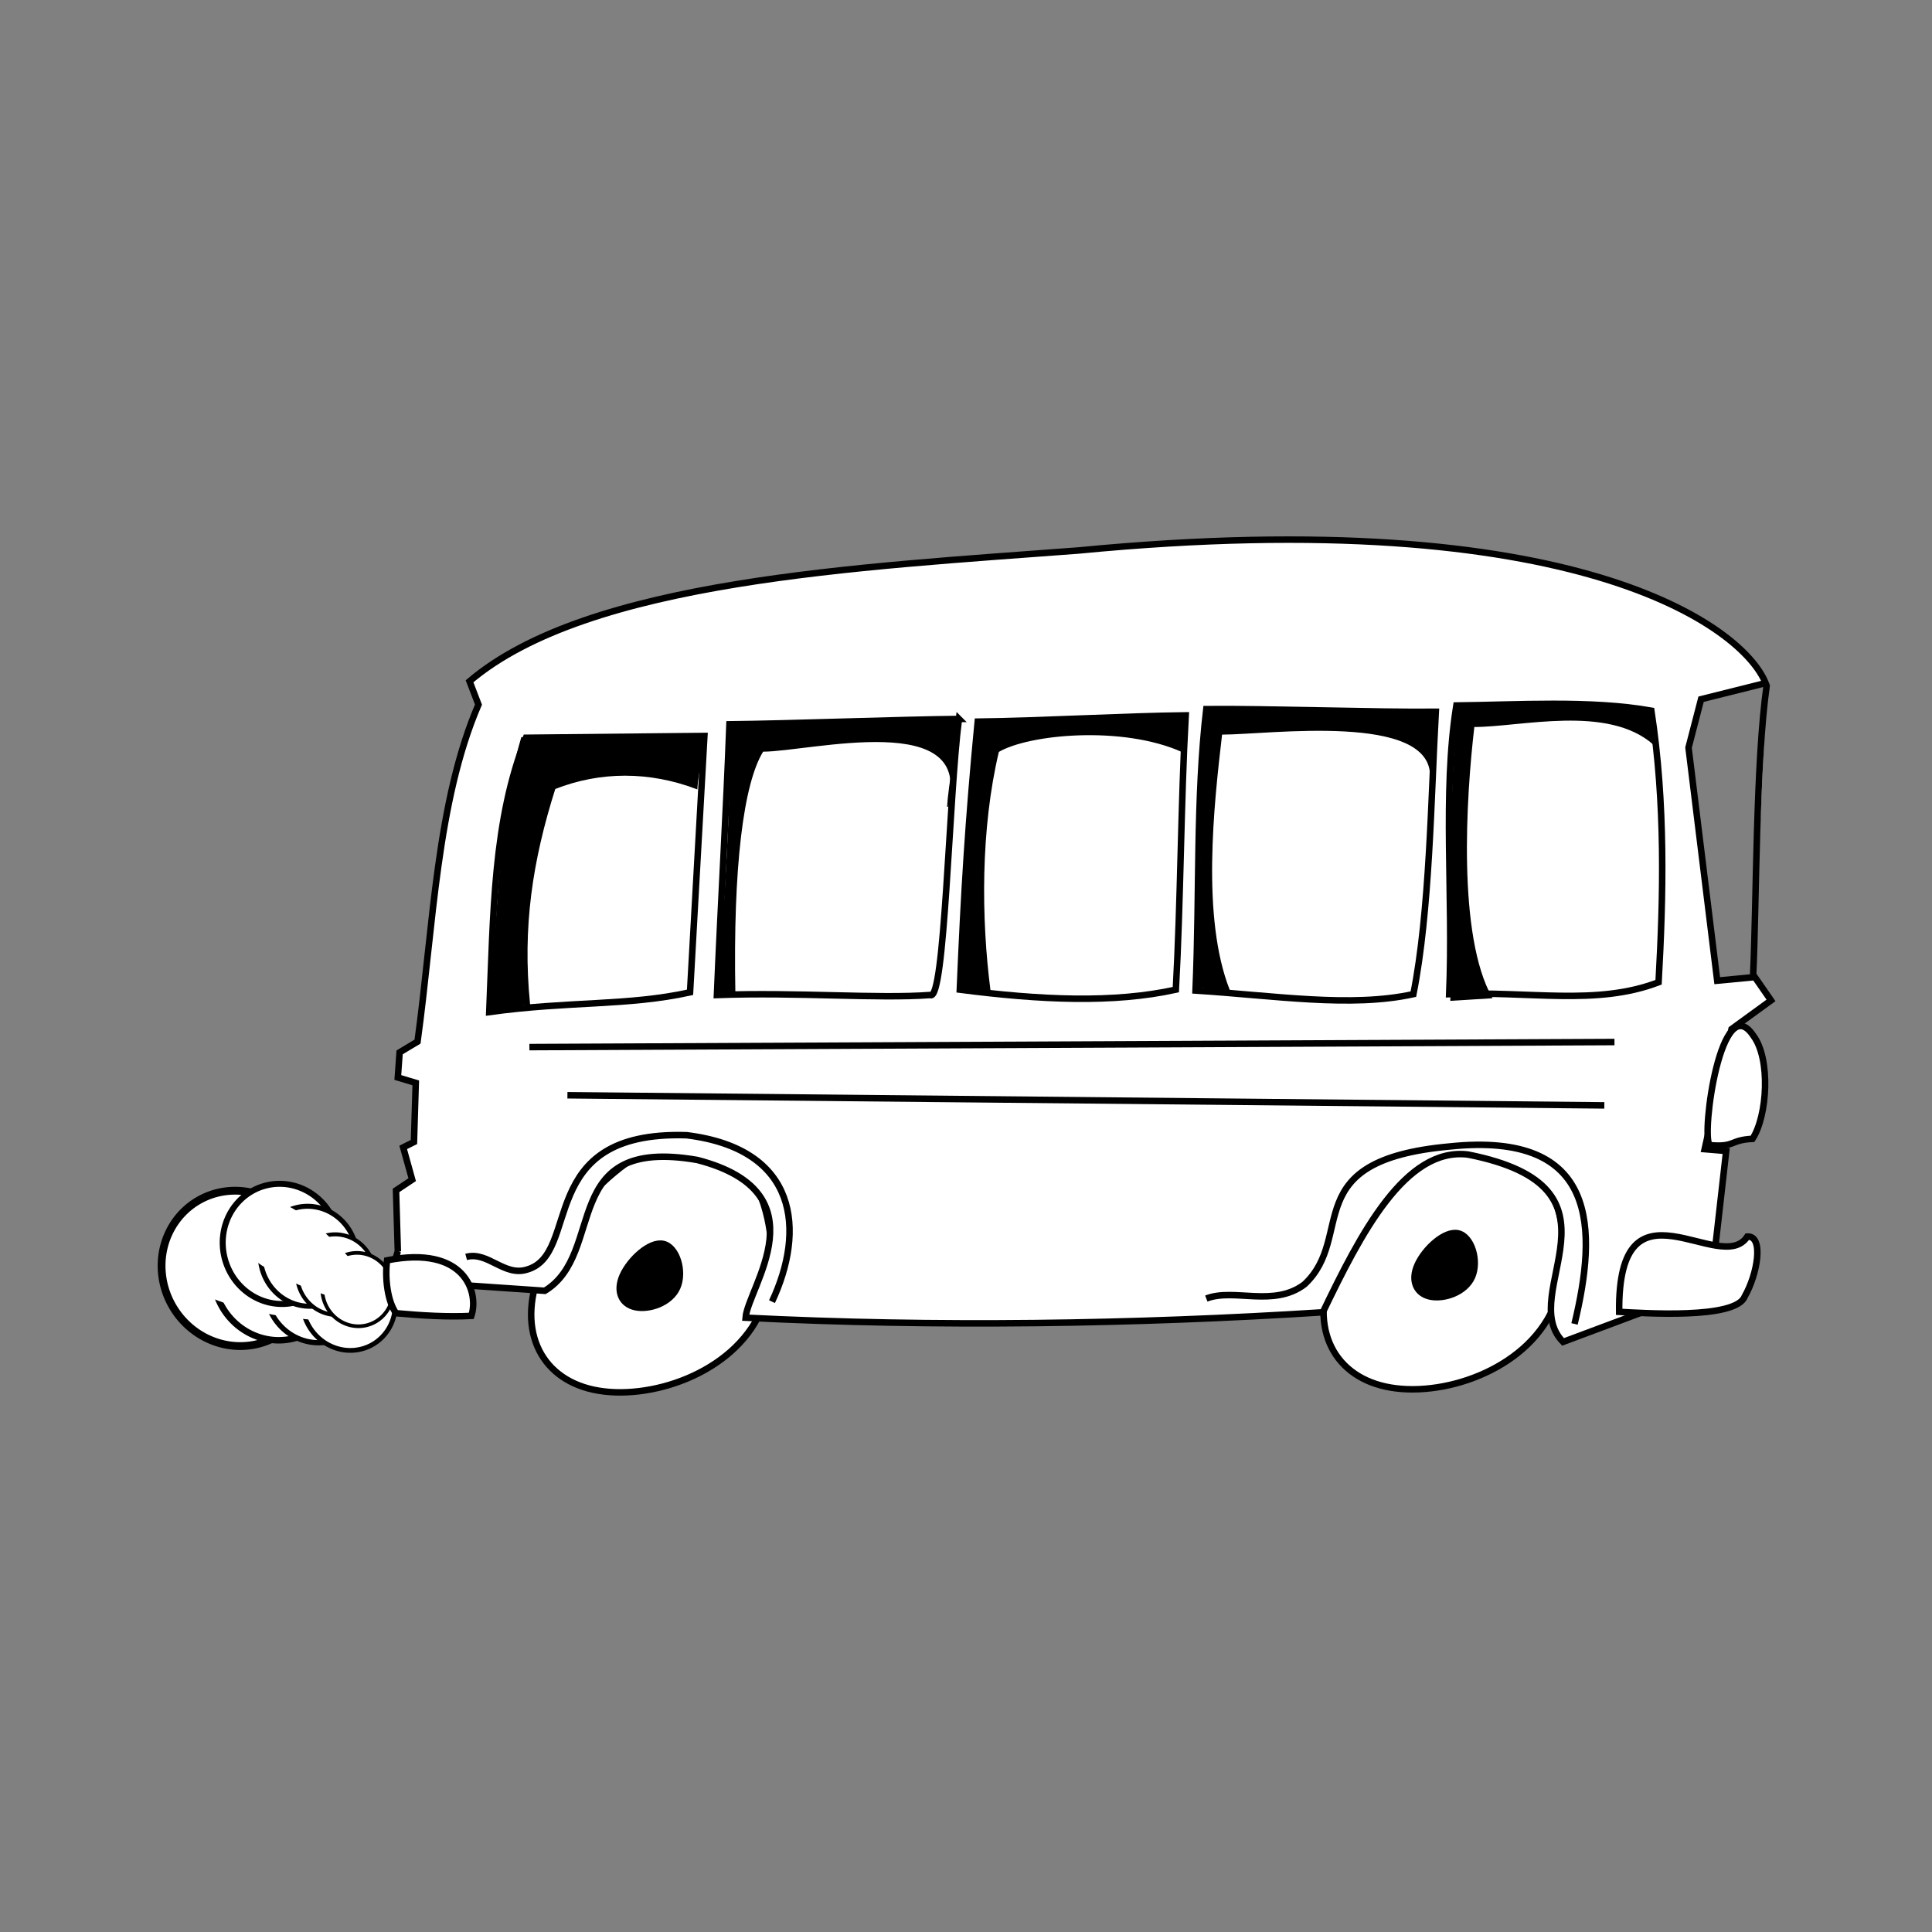 <svg:svg xmlns:dc="http://purl.org/dc/elements/1.1/" xmlns:ns2="http://web.resource.org/cc/" xmlns:rdf="http://www.w3.org/1999/02/22-rdf-syntax-ns#" xmlns:svg="http://www.w3.org/2000/svg" height="663.196" id="svg2" version="1.0" viewBox="-41.219 -177.246 663.196 663.196" width="663.196">
  <svg:rect x="-41.219" y="-177.246" width="663.196" height="663.196" fill="#808080" stroke="none"/>
  <svg:g fill="#fff" id="g17987" transform="matrix(.381 -.214 .214 .381 -286.5 -257.19)">
    <svg:path d="m157.18 1705.5a49.244 51.234 0 1 1 -0.02 -1.5" id="path16231" stroke="#000" stroke-width="5.1" transform="matrix(1.202 0 0 1.202 -55.096 -655.43)" />
    <svg:path d="m157.18 1705.5a49.244 51.234 0 1 1 -0.02 -1.5" id="path17106" stroke="#000" stroke-width="5.1" transform="translate(-9.451 -290.99)" />
    <svg:path d="m157.18 1705.5a49.244 51.234 0 1 1 -0.02 -1.5" id="path17110" stroke="#000" stroke-width="5.1" transform="matrix(.806 0 0 .806 33.288 65.611)" />
    <svg:path d="m157.18 1705.5a49.244 51.234 0 1 1 -0.02 -1.5" id="path17108" stroke="#000" stroke-width="5.1" transform="matrix(.734 0 0 .734 58.213 209.15)" />
    <svg:path d="m144.25 1442.3c-11.7-30.5-38.91-78.6-62.674-90.5-12.712-6.4-51.651 23.1-46.757 35.8 10.36 27 63.757 69.2 92.521 83.6 7.71 3.8 20.46-19.6 16.91-28.9z" fill-rule="evenodd" id="path17112" />
  </svg:g>
  <svg:g fill="#fff" id="g17994" transform="matrix(.323 -.092 .092 .323 -97.231 -193.82)">
    <svg:path d="m157.18 1705.5a49.244 51.234 0 1 1 -0.02 -1.5" id="path17996" stroke="#000" stroke-width="5.1" transform="matrix(1.202 0 0 1.202 -55.096 -655.43)" />
    <svg:path d="m157.18 1705.5a49.244 51.234 0 1 1 -0.02 -1.5" id="path17998" stroke="#000" stroke-width="5.1" transform="translate(-9.451 -290.99)" />
    <svg:path d="m157.18 1705.5a49.244 51.234 0 1 1 -0.02 -1.5" id="path18000" stroke="#000" stroke-width="5.1" transform="matrix(.806 0 0 .806 33.288 65.611)" />
    <svg:path d="m157.18 1705.5a49.244 51.234 0 1 1 -0.02 -1.5" id="path18002" stroke="#000" stroke-width="5.1" transform="matrix(.734 0 0 .734 58.213 209.15)" />
    <svg:path d="m144.25 1442.3c-11.7-30.5-38.91-78.6-62.674-90.5-12.712-6.4-51.651 23.1-46.757 35.8 10.36 27 63.757 69.2 92.521 83.6 7.71 3.8 20.46-19.6 16.91-28.9z" fill-rule="evenodd" id="path18004" />
  </svg:g>
  <svg:path d="m200.82 213.21c-18.71-4.02-46.12 21.87-55.69 43.51-9.58 21.65-1.31 39.06 17.4 43.08 18.71 4.03 47.87-5.33 57.44-26.98 9.57-21.64-0.44-55.58-19.15-59.61z" fill="#fff" fill-rule="evenodd" id="path3979" stroke="#000" stroke-width="2.231" />
  <svg:path d="m472.81 212.16c-18.71-4.02-46.12 21.87-55.69 43.51-9.58 21.65-1.31 39.06 17.4 43.08 18.71 4.03 47.86-5.33 57.44-26.98 9.57-21.64-0.44-55.58-19.15-59.61z" fill="#fff" fill-rule="evenodd" id="path3981" stroke="#000" stroke-width="2.231" />
  <svg:path d="m95.342 252.31l-0.615-20.92 5.543-3.69-3.082-11.08 3.692-1.85 0.62-20.3-6.158-1.85 0.616-8.62 6.152-3.69c5.44-39.79 6.57-82.353 20.92-115.69l-3.07-7.995c40.82-34.666 133.33-39.178 209.22-44.922 170.4-16.472 227.89 26.051 235.68 45.537l-22.15 5.538-4.31 16.615 9.85 79.997 12.92-1.23 5.54 8-13.54 9.85-9.23 41.22 7.39 0.62-3.7 32.61-3.69 14.77-48.61 18.16c-16.51-16.72 25.43-52.82-32.62-64.31-21.53-2.67-36.92 27.28-49.84 54.15-64.41 4.1-133.12 5.13-198.15 1.85 0.82-10.46 26.69-42.97-16.61-54.15-47.9-8.27-30.98 32-52.31 44.92l-53.535-3.69 3.077-9.85zm469.9-194.34c-3.78 26.549-3.49 74.185-4.66 99.545" fill="#fff" fill-rule="evenodd" id="path3961" stroke="#000" stroke-width="2.231" />
  <svg:path d="m459.29 246.12c-4.69-1.01-11.56 5.48-13.95 10.9-2.4 5.43-0.33 9.79 4.36 10.8 4.68 1 11.99-1.34 14.39-6.76 2.4-5.43-0.11-13.93-4.8-14.94z" fill-rule="evenodd" id="path5731" stroke="#000" stroke-width="2.231" />
  <svg:path d="m514.59 273.07c-0.51-48.82 34.98-11.8 44-25.85 5.75-0.31 3.49 12.92-0.92 20.61-3.08 7.9-35.08 5.65-43.08 5.24z" fill="#fff" fill-rule="evenodd" id="path3965" stroke="#000" stroke-width="2.231" />
  <svg:path d="m560.37 213.68c5.12-7.89 6.25-27.48 0.3-35.38-10.97-16.62-17.94 33.54-15.07 37.54 8.92 0.82 6.77-1.75 14.77-2.16z" fill="#fff" fill-rule="evenodd" id="path3967" stroke="#000" stroke-width="2.231" />
  <svg:path d="m200.57 75.393c-1.64 29.337-3.28 58.667-4.92 87.997-21.44 4.72-41.34 2.97-68.92 6.77 1.43-33.85 1.33-65.84 12.61-94.151 20.41-0.206 40.82-0.411 61.23-0.616z" fill="#fff" fill-rule="evenodd" id="path3969" stroke="#000" stroke-width="2.231" />
  <svg:path d="m287.95 69.547c-3.49 26.871-4.82 97.433-9.85 94.763-18.05 1.34-45.63-1.02-73.22 0 1.43-33.84 3.18-62.76 4.3-92.917 20.41-0.205 58.36-1.641 78.77-1.846z" fill="#fff" fill-rule="evenodd" id="path3971" stroke="#000" stroke-width="2.231" />
  <svg:path d="m365.79 68.317c-1.64 29.332-1.74 64.813-3.38 94.153-21.44 4.71-46.26 3.59-74.15 0 1.43-33.85 2.87-57.85 6.15-92 20.41-0.205 50.97-1.948 71.38-2.153z" fill="#fff" fill-rule="evenodd" id="path3973" stroke="#000" stroke-width="2.231" />
  <svg:path d="m451.64 67.086c-1.64 29.332-2.05 68.514-7.69 96.924-21.44 4.71-47.49 0.51-74.77-1.24 1.43-33.84 0.1-65.839 3.69-96.607 20.41-0.205 58.36 1.128 78.77 0.923z" fill="#fff" fill-rule="evenodd" id="path3975" stroke="#000" stroke-width="2.231" />
  <svg:path d="m525.64 66.713c4.89 31.943 4.12 63.887 2.48 93.217-21.44 8.2-44.28 2.89-71.87 4.08 1.44-33.85-2.36-68.925 2.46-99.078 20.41-0.205 46.09-1.93 66.93 1.781z" fill="#fff" fill-rule="evenodd" id="path3977" stroke="#000" stroke-width="2.231" />
  <svg:path d="m140.51 167.39c-4.64 0.29-9.28 2.12-13.92 2.41 3.77-30.75 2.61-64.27 11.31-93.784 20.3-0.29 42.46-0.58 62.76-0.87-0.29 6.092-2.42 12.184-2.71 18.276-16.25-6.154-33.11-6.154-48.74 0-7.82 24.658-11.34 47.468-8.7 73.968z" fill-rule="evenodd" id="path6606" stroke="#000" stroke-width=".437px" />
  <svg:path d="m210.99 163.46c-4.65 0.29-0.67-0.34-5.31-0.05 1.61-31.06 4.46-60.89 3.62-91.943 20.3-0.29 58.15-1.196 78.45-1.486-0.29 6.092-3.35 23.568-3.64 29.66 10.22-34.153-47.25-19.076-63.5-19.076-6.9 11.119-10.42 40.085-9.62 82.895z" fill-rule="evenodd" id="path7481" stroke="#000" stroke-width=".437px" />
  <svg:path d="m298.6 163c-4.64 0.29-5.9-0.34-10.54-0.05 3.77-30.75 3.24-61.5 7.01-92.248 20.3-0.29 50.46-1.811 70.76-2.101-0.29 6.092-0.89 6.03-1.18 12.122-20.55-9.231-52.79-6.154-63.19 0-6.29 26.507-6.11 57.317-2.86 82.277z" fill-rule="evenodd" id="path7483" stroke="#000" stroke-width=".437px" />
  <svg:path d="m380.7 162.61c-4.64 0.29-7.11-1.16-11.75-0.87 3.77-30.75 1.02-64.982 4.79-95.731 20.3-0.291 56.97 1.576 77.27 1.286-0.29 6.091-0.83 16.119-1.12 22.21 0.72-22.626-55.56-14.794-71.8-14.794-2.9 24.657-7.11 63.239 2.61 87.899z" fill-rule="evenodd" id="path7485" stroke="#000" stroke-width=".437px" />
  <svg:path d="m470.77 165.22l-13.92 0.87c1.16-30.75-1.16-69.768 2.61-100.52 20.3-0.287 38-1.447 65.7 0.874-0.29 6.091 1.6 5.656 1.31 11.748-15.81-13.924-45.55-6.092-61.79-6.092-2.9 24.658-5.8 71.94 6.09 93.12z" fill-rule="evenodd" id="path7487" stroke="#000" stroke-width=".437px" />
  <svg:path d="m499.27 277.22c7.76-32.28 8.56-66.29-42.86-60.92-52.72 4.78-32.12 30.79-49.82 47.32-10.59 8.05-24.22 1.19-33.72 4.89" fill="none" id="path9237" stroke="#000" stroke-width="2.231" />
  <svg:path d="m512.98 180.45l-372.47 1.74" fill="none" id="path9241" stroke="#000" stroke-width="2.231" />
  <svg:path d="m509.5 202.2l-355.94-3.48" fill="none" id="path9243" stroke="#000" stroke-width="2.231" />
  <svg:path d="m223.78 269.57c11.44-24.37 9.13-52.36-29.28-57.13-52.48-1.66-35.96 40.76-54.82 46.13-7.83 2.46-13.49-6.38-20.88-4.35" fill="none" id="path9239" stroke="#000" stroke-width="2.231" />
  <svg:path d="m186.47 249.76c-4.69-1.01-11.56 5.48-13.96 10.9-2.4 5.43-0.33 9.79 4.36 10.8 4.69 1 11.99-1.34 14.39-6.76 2.4-5.43-0.11-13.93-4.79-14.94z" fill-rule="evenodd" id="path5729" stroke="#000" stroke-width="2.231" />
  <svg:path d="m120.57 274.46c2.67-7.89-2.05-24.41-28.92-19.07-0.82 6.15 0.205 14.15 3.077 18.15 8.923 0.82 17.843 1.33 25.843 0.92z" fill="#fff" fill-rule="evenodd" id="path3963" stroke="#000" stroke-width="2.231" />
</svg:svg>